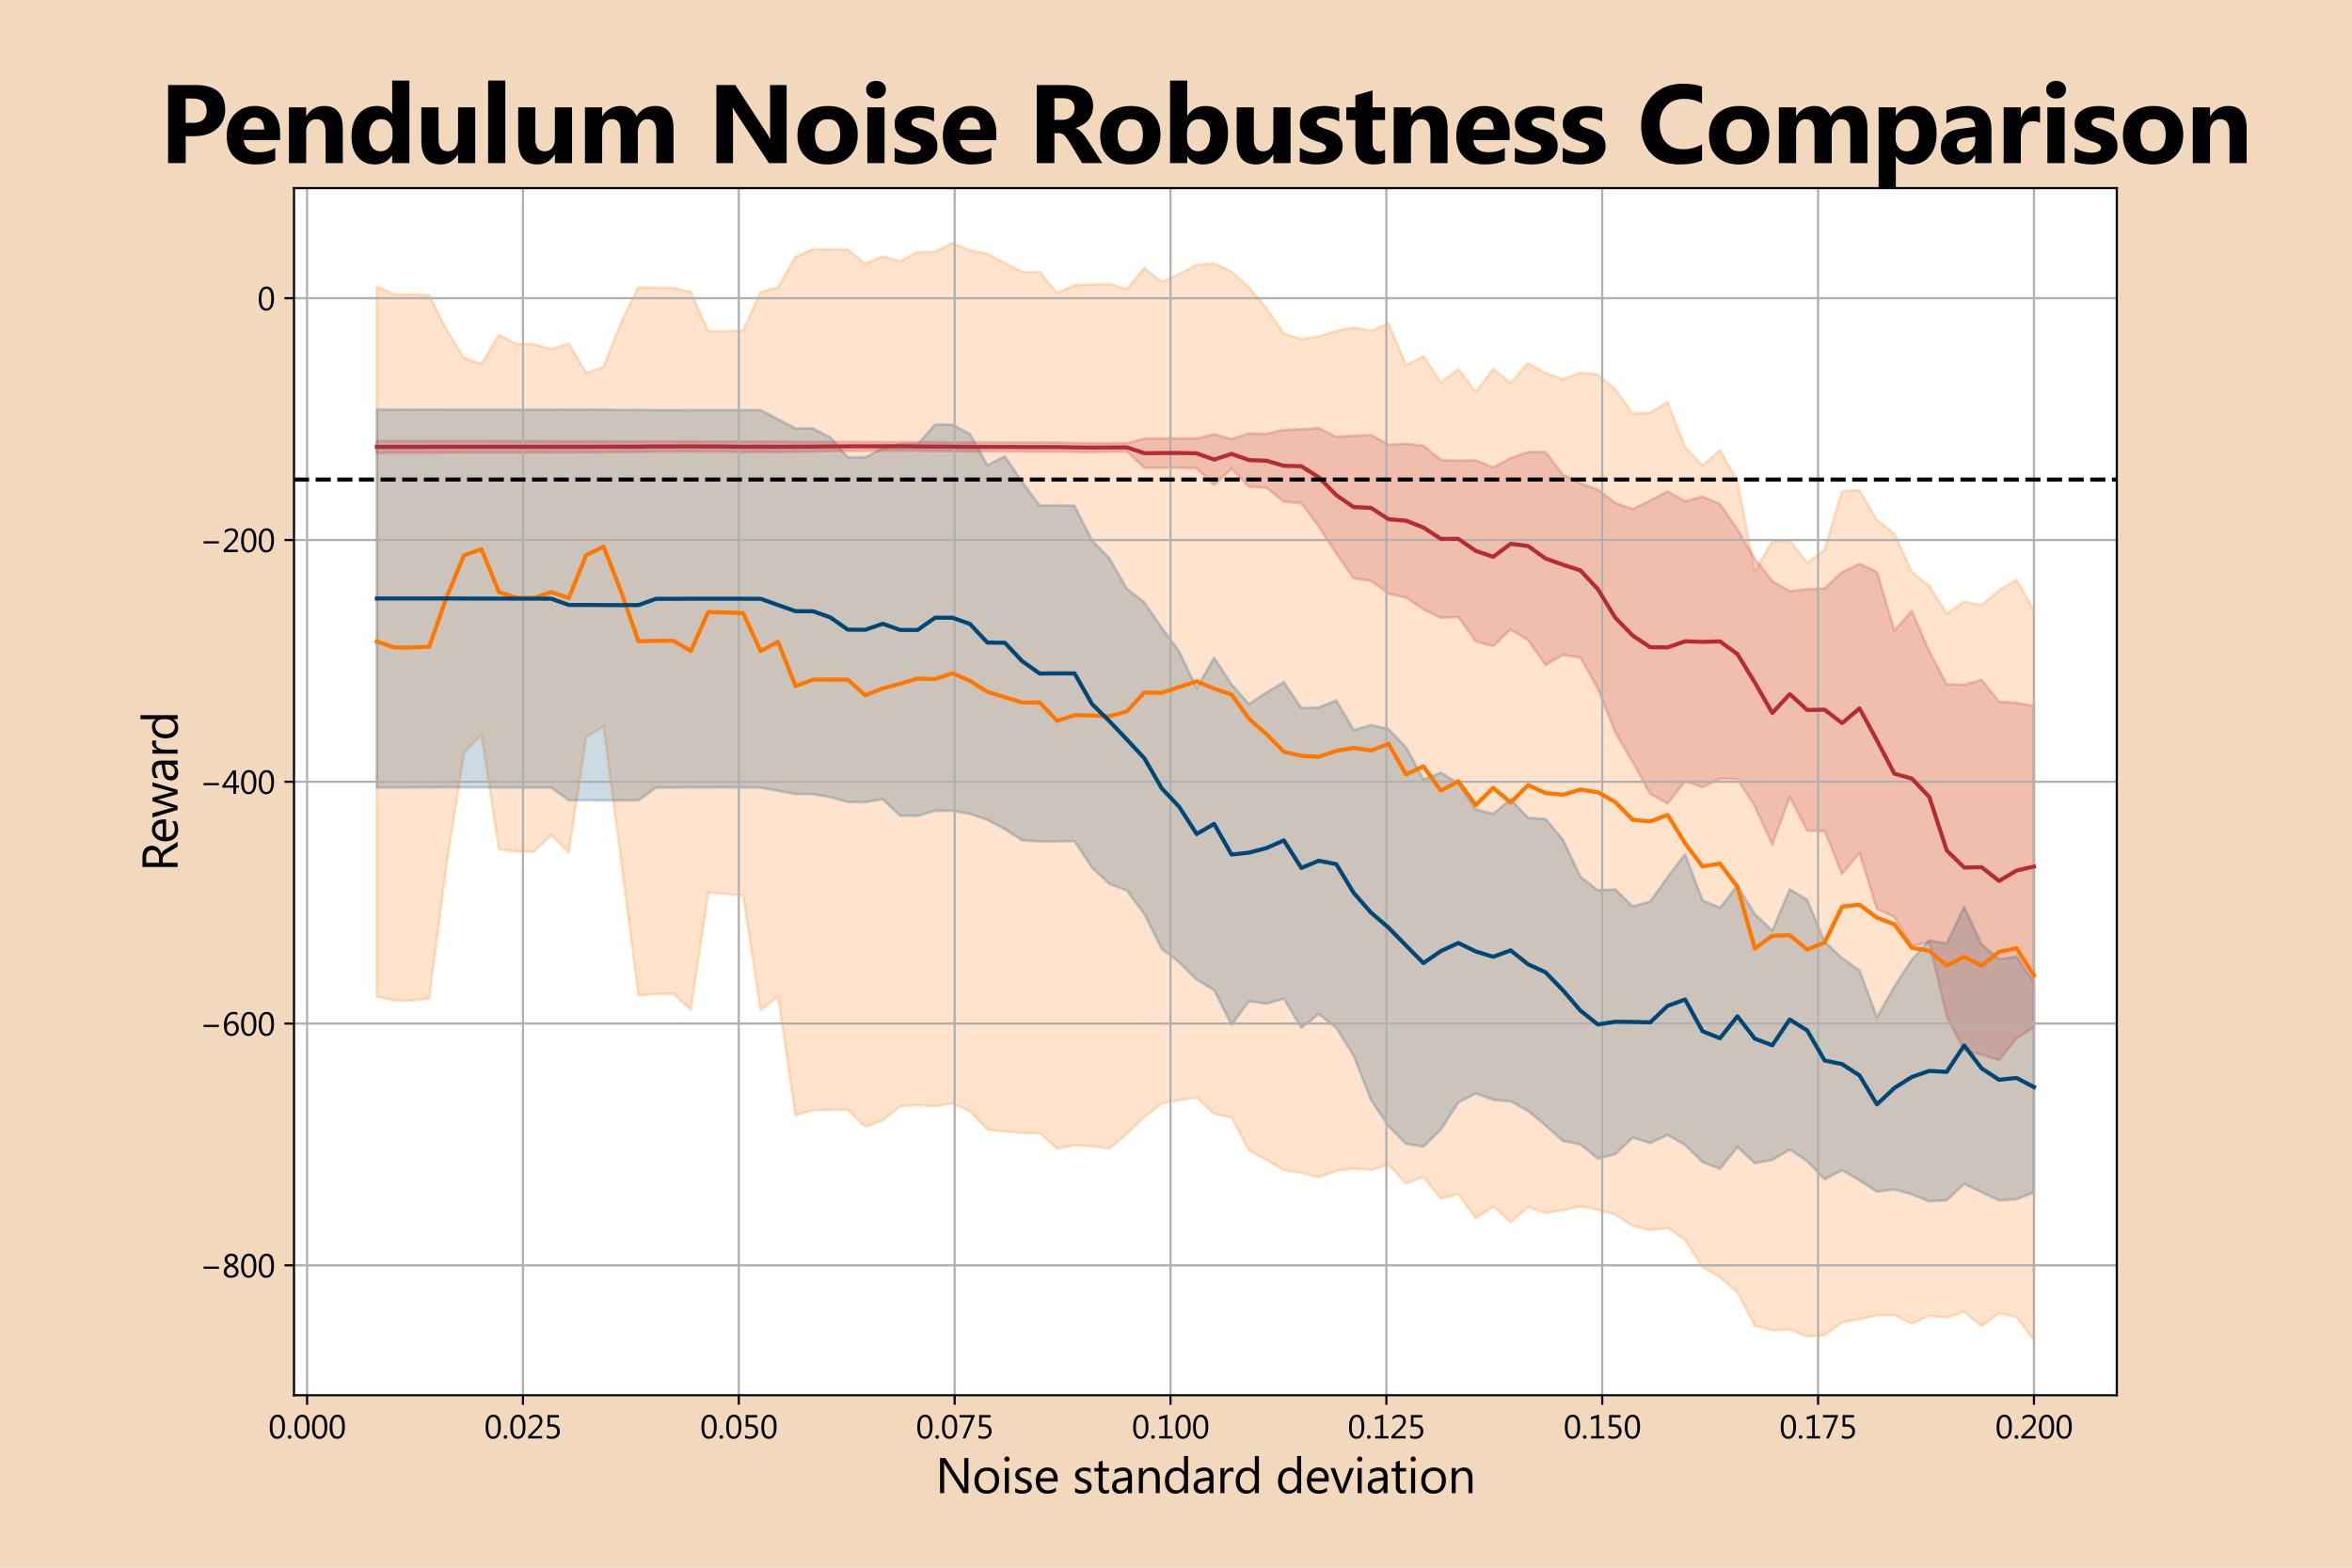 <?xml version="1.0" encoding="utf-8" standalone="no"?>
<!DOCTYPE svg PUBLIC "-//W3C//DTD SVG 1.1//EN"
  "http://www.w3.org/Graphics/SVG/1.1/DTD/svg11.dtd">
<svg xmlns:xlink="http://www.w3.org/1999/xlink" width="864pt" height="576pt" viewBox="0 0 864 576" xmlns="http://www.w3.org/2000/svg" version="1.1">
 <defs>
  <style type="text/css">*{stroke-linejoin: round; stroke-linecap: butt}</style>
 </defs>
 <g id="figure_1">
  <g id="patch_1">
   <path d="M 0 576 
L 864 576 
L 864 0 
L 0 0 
z
" style="fill: #f2d8bd"/>
  </g>
  <g id="axes_1">
   <g id="patch_2">
    <path d="M 108 512.64 
L 777.6 512.64 
L 777.6 69.12 
L 108 69.12 
z
" style="fill: #ffffff"/>
   </g>
   <g id="PolyCollection_1">
    <defs>
     <path id="m8d91d26a96" d="M 138.436 -470.837 
L 138.436 -209.801 
L 144.844 -208.463 
L 151.252 -208.306 
L 157.659 -209.176 
L 164.067 -258.293 
L 170.475 -299.496 
L 176.882 -306.131 
L 183.29 -263.927 
L 189.698 -263.143 
L 196.105 -263.029 
L 202.513 -269.239 
L 208.921 -262.723 
L 215.328 -305.06 
L 221.736 -309.119 
L 228.144 -259.796 
L 234.551 -210.238 
L 240.959 -210.809 
L 247.367 -210.877 
L 253.774 -204.945 
L 260.182 -248.024 
L 266.589 -247.566 
L 272.997 -246.933 
L 279.405 -204.862 
L 285.812 -209.919 
L 292.22 -166.274 
L 298.628 -168.068 
L 305.035 -168.178 
L 311.443 -168.245 
L 317.851 -161.993 
L 324.258 -164.296 
L 330.666 -169.501 
L 337.074 -170.012 
L 343.481 -169.479 
L 349.889 -170.6 
L 356.297 -167.705 
L 362.704 -160.911 
L 369.112 -160.299 
L 375.52 -159.671 
L 381.927 -159.665 
L 388.335 -153.935 
L 394.743 -155.227 
L 401.15 -154.839 
L 407.558 -153.956 
L 413.966 -159.448 
L 420.373 -165.675 
L 426.781 -170.509 
L 433.189 -171.822 
L 439.596 -172.636 
L 446.004 -166.778 
L 452.411 -165.457 
L 458.819 -153.255 
L 465.227 -149.805 
L 471.634 -146.092 
L 478.042 -145.126 
L 484.45 -143.468 
L 490.857 -145.804 
L 497.265 -146.682 
L 503.673 -146.086 
L 510.08 -148.147 
L 516.488 -141.07 
L 522.896 -143.631 
L 529.303 -135.519 
L 535.711 -137.29 
L 542.119 -128.385 
L 548.526 -132.62 
L 554.934 -126.996 
L 561.342 -132.462 
L 567.749 -130.296 
L 574.157 -131.391 
L 580.565 -132.66 
L 586.972 -131.491 
L 593.38 -129.731 
L 599.788 -125.505 
L 606.195 -123.983 
L 612.603 -124.822 
L 619.011 -120.468 
L 625.418 -110.366 
L 631.826 -106.784 
L 638.233 -101.084 
L 644.641 -89.016 
L 651.049 -87.147 
L 657.456 -87.534 
L 663.864 -84.933 
L 670.272 -85.381 
L 676.679 -90.129 
L 683.087 -91.282 
L 689.495 -92.726 
L 695.902 -92.813 
L 702.31 -89.619 
L 708.718 -92.581 
L 715.125 -91.875 
L 721.533 -94.053 
L 727.941 -88.688 
L 734.348 -93.466 
L 740.756 -92.138 
L 747.164 -83.52 
L 747.164 -351.647 
L 747.164 -351.647 
L 740.756 -363.036 
L 734.348 -359.124 
L 727.941 -353.615 
L 721.533 -354.937 
L 715.125 -350.586 
L 708.718 -360.742 
L 702.31 -365.854 
L 695.902 -379.976 
L 689.495 -384.915 
L 683.087 -395.88 
L 676.679 -395.616 
L 670.272 -374.054 
L 663.864 -369.251 
L 657.456 -377.254 
L 651.049 -377.216 
L 644.641 -365.983 
L 638.233 -399.206 
L 631.826 -410.586 
L 625.418 -404.949 
L 619.011 -411.792 
L 612.603 -428.293 
L 606.195 -424.379 
L 599.788 -424.035 
L 593.38 -432.878 
L 586.972 -438.332 
L 580.565 -439.141 
L 574.157 -436.597 
L 567.749 -438.904 
L 561.342 -442.58 
L 554.934 -435.266 
L 548.526 -440.468 
L 542.119 -431.983 
L 535.711 -440.447 
L 529.303 -435.45 
L 522.896 -445.165 
L 516.488 -441.832 
L 510.08 -457.279 
L 503.673 -454.444 
L 497.265 -455.695 
L 490.857 -454.424 
L 484.45 -452.398 
L 478.042 -451.446 
L 471.634 -453.436 
L 465.227 -462.728 
L 458.819 -470.455 
L 452.411 -476.178 
L 446.004 -479.227 
L 439.596 -478.656 
L 433.189 -475.343 
L 426.781 -472.416 
L 420.373 -477.446 
L 413.966 -469.875 
L 407.558 -471.6 
L 401.15 -471.427 
L 394.743 -471.254 
L 388.335 -468.334 
L 381.927 -476.128 
L 375.52 -476.052 
L 369.112 -479.406 
L 362.704 -482.736 
L 356.297 -484.012 
L 349.889 -486.72 
L 343.481 -483.504 
L 337.074 -483.326 
L 330.666 -480.084 
L 324.258 -481.824 
L 317.851 -479.089 
L 311.443 -484.322 
L 305.035 -484.412 
L 298.628 -484.474 
L 292.22 -481.569 
L 285.812 -470.494 
L 279.405 -468.673 
L 272.997 -454.576 
L 266.589 -454.341 
L 260.182 -454.226 
L 253.774 -468.736 
L 247.367 -470.256 
L 240.959 -470.28 
L 234.551 -470.49 
L 228.144 -457.545 
L 221.736 -441.184 
L 215.328 -439.036 
L 208.921 -449.76 
L 202.513 -447.674 
L 196.105 -449.595 
L 189.698 -449.625 
L 183.29 -452.949 
L 176.882 -442.31 
L 170.475 -444.454 
L 164.067 -454.834 
L 157.659 -467.566 
L 151.252 -467.856 
L 144.844 -467.739 
L 138.436 -470.837 
z
" style="stroke: #ff7700; stroke-opacity: 0.2"/>
    </defs>
    <g clip-path="url(#peb7a4d0696)">
     <use xlink:href="#m8d91d26a96" x="0" y="576" style="fill: #ff7700; fill-opacity: 0.2; stroke: #ff7700; stroke-opacity: 0.2"/>
    </g>
   </g>
   <g id="PolyCollection_2">
    <defs>
     <path id="m4a7d04354b" d="M 138.436 -425.55 
L 138.436 -286.646 
L 144.844 -286.655 
L 151.252 -286.695 
L 157.659 -286.686 
L 164.067 -286.713 
L 170.475 -286.671 
L 176.882 -286.675 
L 183.29 -286.645 
L 189.698 -286.635 
L 196.105 -286.594 
L 202.513 -286.593 
L 208.921 -281.923 
L 215.328 -281.922 
L 221.736 -281.875 
L 228.144 -281.873 
L 234.551 -281.929 
L 240.959 -286.623 
L 247.367 -286.598 
L 253.774 -286.694 
L 260.182 -286.691 
L 266.589 -286.703 
L 272.997 -286.652 
L 279.405 -286.608 
L 285.812 -285.416 
L 292.22 -284.248 
L 298.628 -284.215 
L 305.035 -283.087 
L 311.443 -281.292 
L 317.851 -281.251 
L 324.258 -282.331 
L 330.666 -276.29 
L 337.074 -276.241 
L 343.481 -278.079 
L 349.889 -278.095 
L 356.297 -276.949 
L 362.704 -274.778 
L 369.112 -271.306 
L 375.52 -267.238 
L 381.927 -266.795 
L 388.335 -266.854 
L 394.743 -266.914 
L 401.15 -257.183 
L 407.558 -251.214 
L 413.966 -248.798 
L 420.373 -240.118 
L 426.781 -227.35 
L 433.189 -222.421 
L 439.596 -216.015 
L 446.004 -212.225 
L 452.411 -199.45 
L 458.819 -208.14 
L 465.227 -207.205 
L 471.634 -209.07 
L 478.042 -198.331 
L 484.45 -203.426 
L 490.857 -198.319 
L 497.265 -188.089 
L 503.673 -171.693 
L 510.08 -162.199 
L 516.488 -155.74 
L 522.896 -154.68 
L 529.303 -160.952 
L 535.711 -170.885 
L 542.119 -174.192 
L 548.526 -171.893 
L 554.934 -171.334 
L 561.342 -167.803 
L 567.749 -162.416 
L 574.157 -156.766 
L 580.565 -155.525 
L 586.972 -150.278 
L 593.38 -151.952 
L 599.788 -158.002 
L 606.195 -155.988 
L 612.603 -159.043 
L 619.011 -155.312 
L 625.418 -149.021 
L 631.826 -146.527 
L 638.233 -154.546 
L 644.641 -148.585 
L 651.049 -149.816 
L 657.456 -153.589 
L 663.864 -149.36 
L 670.272 -142.666 
L 676.679 -146.037 
L 683.087 -142.272 
L 689.495 -138.144 
L 695.902 -138.942 
L 702.31 -137.136 
L 708.718 -134.586 
L 715.125 -134.971 
L 721.533 -140.968 
L 727.941 -137.958 
L 734.348 -134.905 
L 740.756 -135.337 
L 747.164 -137.897 
L 747.164 -215.261 
L 747.164 -215.261 
L 740.756 -224.563 
L 734.348 -223.627 
L 727.941 -228.952 
L 721.533 -242.817 
L 715.125 -229.383 
L 708.718 -230.467 
L 702.31 -223.434 
L 695.902 -213.577 
L 689.495 -202.293 
L 683.087 -219.45 
L 676.679 -224.008 
L 670.272 -230.037 
L 663.864 -245.433 
L 657.456 -249.253 
L 651.049 -234.064 
L 644.641 -240.143 
L 638.233 -250.632 
L 631.826 -242.524 
L 625.418 -245.198 
L 619.011 -262.201 
L 612.603 -253.807 
L 606.195 -244.75 
L 599.788 -243.031 
L 593.38 -249.223 
L 586.972 -248.897 
L 580.565 -253.85 
L 574.157 -267.506 
L 567.749 -275.079 
L 561.342 -275.569 
L 554.934 -282.294 
L 548.526 -277.017 
L 542.119 -278.641 
L 535.711 -288.169 
L 529.303 -292.14 
L 522.896 -289.636 
L 516.488 -301.469 
L 510.08 -308.132 
L 503.673 -309.605 
L 497.265 -307.8 
L 490.857 -318.691 
L 484.45 -316.076 
L 478.042 -315.844 
L 471.634 -325.389 
L 465.227 -321.589 
L 458.819 -317.325 
L 452.411 -324.583 
L 446.004 -334.346 
L 439.596 -323.129 
L 433.189 -336.617 
L 426.781 -345.33 
L 420.373 -354.688 
L 413.966 -359.718 
L 407.558 -370.805 
L 401.15 -377.469 
L 394.743 -390.198 
L 388.335 -390.33 
L 381.927 -390.263 
L 375.52 -398.889 
L 369.112 -408.372 
L 362.704 -405.044 
L 356.297 -416.561 
L 349.889 -419.97 
L 343.481 -420.001 
L 337.074 -412.818 
L 330.666 -412.805 
L 324.258 -411.293 
L 317.851 -407.963 
L 311.443 -408.002 
L 305.035 -415.235 
L 298.628 -418.616 
L 292.22 -418.618 
L 285.812 -421.994 
L 279.405 -425.362 
L 272.997 -425.379 
L 266.589 -425.364 
L 260.182 -425.371 
L 253.774 -425.351 
L 247.367 -425.337 
L 240.959 -425.342 
L 234.551 -425.436 
L 228.144 -425.448 
L 221.736 -425.486 
L 215.328 -425.519 
L 208.921 -425.542 
L 202.513 -425.473 
L 196.105 -425.494 
L 189.698 -425.482 
L 183.29 -425.493 
L 176.882 -425.483 
L 170.475 -425.492 
L 164.067 -425.505 
L 157.659 -425.523 
L 151.252 -425.501 
L 144.844 -425.528 
L 138.436 -425.55 
z
" style="stroke: #004777; stroke-opacity: 0.2"/>
    </defs>
    <g clip-path="url(#peb7a4d0696)">
     <use xlink:href="#m4a7d04354b" x="0" y="576" style="fill: #004777; fill-opacity: 0.2; stroke: #004777; stroke-opacity: 0.2"/>
    </g>
   </g>
   <g id="PolyCollection_3">
    <defs>
     <path id="m189335a90a" d="M 138.436 -414.02 
L 138.436 -409.603 
L 144.844 -409.625 
L 151.252 -409.608 
L 157.659 -409.639 
L 164.067 -409.68 
L 170.475 -409.714 
L 176.882 -409.71 
L 183.29 -409.711 
L 189.698 -409.72 
L 196.105 -409.703 
L 202.513 -409.699 
L 208.921 -409.715 
L 215.328 -409.732 
L 221.736 -409.847 
L 228.144 -409.904 
L 234.551 -409.915 
L 240.959 -410.068 
L 247.367 -410.096 
L 253.774 -410.129 
L 260.182 -410.077 
L 266.589 -410.077 
L 272.997 -409.903 
L 279.405 -409.982 
L 285.812 -409.913 
L 292.22 -410.024 
L 298.628 -410.069 
L 305.035 -410.276 
L 311.443 -410.331 
L 317.851 -410.386 
L 324.258 -410.443 
L 330.666 -410.47 
L 337.074 -410.365 
L 343.481 -410.301 
L 349.889 -410.268 
L 356.297 -410.131 
L 362.704 -410.124 
L 369.112 -410.159 
L 375.52 -410.077 
L 381.927 -410.008 
L 388.335 -410.057 
L 394.743 -409.969 
L 401.15 -409.916 
L 407.558 -410.006 
L 413.966 -410.097 
L 420.373 -404.127 
L 426.781 -404.143 
L 433.189 -404.18 
L 439.596 -403.929 
L 446.004 -397.805 
L 452.411 -403.763 
L 458.819 -397.151 
L 465.227 -396.788 
L 471.634 -391.652 
L 478.042 -391.111 
L 484.45 -382.49 
L 490.857 -372.681 
L 497.265 -363.479 
L 503.673 -362.589 
L 510.08 -357.797 
L 516.488 -356.393 
L 522.896 -352.129 
L 529.303 -348.973 
L 535.711 -349.291 
L 542.119 -340.328 
L 548.526 -338.565 
L 554.934 -344.694 
L 561.342 -340.79 
L 567.749 -331.669 
L 574.157 -335.396 
L 580.565 -334.402 
L 586.972 -322.91 
L 593.38 -306.858 
L 599.788 -295.966 
L 606.195 -284.283 
L 612.603 -280.744 
L 619.011 -288.91 
L 625.418 -286.743 
L 631.826 -289.901 
L 638.233 -289.748 
L 644.641 -279.702 
L 651.049 -265.562 
L 657.456 -283.158 
L 663.864 -270.771 
L 670.272 -270.65 
L 676.679 -254.879 
L 683.087 -262.624 
L 689.495 -242.003 
L 695.902 -239.093 
L 702.31 -228.376 
L 708.718 -229.78 
L 715.125 -202.46 
L 721.533 -190.058 
L 727.941 -188.502 
L 734.348 -186.485 
L 740.756 -194.502 
L 747.164 -198.596 
L 747.164 -316.618 
L 747.164 -316.618 
L 740.756 -317.765 
L 734.348 -318.202 
L 727.941 -326.244 
L 721.533 -324.446 
L 715.125 -324.64 
L 708.718 -336.611 
L 702.31 -351.507 
L 695.902 -344.351 
L 689.495 -365.881 
L 683.087 -368.808 
L 676.679 -365.771 
L 670.272 -359.816 
L 663.864 -359.524 
L 657.456 -358.798 
L 651.049 -362.507 
L 644.641 -370.779 
L 638.233 -381.592 
L 631.826 -390.796 
L 625.418 -393.55 
L 619.011 -391.844 
L 612.603 -395.501 
L 606.195 -392.136 
L 599.788 -388.951 
L 593.38 -391.184 
L 586.972 -396.125 
L 580.565 -398.445 
L 574.157 -401.596 
L 567.749 -409.903 
L 561.342 -409.972 
L 554.934 -407.681 
L 548.526 -404.264 
L 542.119 -406.861 
L 535.711 -406.74 
L 529.303 -407.015 
L 522.896 -412.246 
L 516.488 -412.985 
L 510.08 -412.643 
L 503.673 -416.187 
L 497.265 -415.896 
L 490.857 -415.494 
L 484.45 -418.742 
L 478.042 -418.264 
L 471.634 -418.052 
L 465.227 -416.633 
L 458.819 -416.765 
L 452.411 -414.689 
L 446.004 -416.479 
L 439.596 -414.93 
L 433.189 -414.957 
L 426.781 -414.928 
L 420.373 -414.847 
L 413.966 -413.166 
L 407.558 -413.177 
L 401.15 -413.186 
L 394.743 -413.26 
L 388.335 -413.427 
L 381.927 -413.445 
L 375.52 -413.413 
L 369.112 -413.461 
L 362.704 -413.474 
L 356.297 -413.486 
L 349.889 -413.482 
L 343.481 -413.532 
L 337.074 -413.555 
L 330.666 -413.593 
L 324.258 -413.601 
L 317.851 -413.632 
L 311.443 -413.668 
L 305.035 -413.677 
L 298.628 -413.705 
L 292.22 -413.709 
L 285.812 -413.735 
L 279.405 -413.756 
L 272.997 -413.765 
L 266.589 -413.793 
L 260.182 -413.839 
L 253.774 -413.842 
L 247.367 -413.851 
L 240.959 -413.876 
L 234.551 -413.856 
L 228.144 -413.87 
L 221.736 -413.882 
L 215.328 -413.9 
L 208.921 -413.917 
L 202.513 -413.938 
L 196.105 -413.955 
L 189.698 -413.968 
L 183.29 -413.982 
L 176.882 -413.989 
L 170.475 -413.99 
L 164.067 -414.001 
L 157.659 -414.007 
L 151.252 -413.999 
L 144.844 -414.006 
L 138.436 -414.02 
z
" style="stroke: #b72b34; stroke-opacity: 0.2"/>
    </defs>
    <g clip-path="url(#peb7a4d0696)">
     <use xlink:href="#m189335a90a" x="0" y="576" style="fill: #b72b34; fill-opacity: 0.2; stroke: #b72b34; stroke-opacity: 0.2"/>
    </g>
   </g>
   <g id="matplotlib.axis_1">
    <g id="xtick_1">
     <g id="line2d_1">
      <path d="M 112.806 512.64 
L 112.806 69.12 
" clip-path="url(#peb7a4d0696)" style="fill: none; stroke: #b0b0b0; stroke-width: 0.8; stroke-linecap: square"/>
     </g>
     <g id="line2d_2">
      <defs>
       <path id="m1feabbd26e" d="M 0 0 
L 0 3.5 
" style="stroke: #000000; stroke-width: 0.8"/>
      </defs>
      <g>
       <use xlink:href="#m1feabbd26e" x="112.806" y="512.64" style="stroke: #000000; stroke-width: 0.8"/>
      </g>
     </g>
     <g id="text_1">
      <!-- 0.000 -->
      <g transform="translate(98.567 528.524) scale(0.12 -0.12)">
       <defs>
        <path id="SegoeUIThis-30" d="M 1681 -75 
Q 1016 -75 642 497 
Q 269 1069 269 2150 
Q 269 3338 658 3947 
Q 1047 4556 1781 4556 
Q 3188 4556 3188 2259 
Q 3188 1122 2791 523 
Q 2394 -75 1681 -75 
z
M 1753 4122 
Q 794 4122 794 2175 
Q 794 356 1734 356 
Q 2663 356 2663 2206 
Q 2663 4122 1753 4122 
z
" transform="scale(0.016)"/>
        <path id="SegoeUIThis-2e" d="M 697 -69 
Q 553 -69 451 34 
Q 350 138 350 281 
Q 350 425 451 529 
Q 553 634 697 634 
Q 844 634 947 529 
Q 1050 425 1050 281 
Q 1050 138 947 34 
Q 844 -69 697 -69 
z
" transform="scale(0.016)"/>
       </defs>
       <use xlink:href="#SegoeUIThis-30"/>
       <use xlink:href="#SegoeUIThis-2e" x="53.906"/>
       <use xlink:href="#SegoeUIThis-30" x="75.586"/>
       <use xlink:href="#SegoeUIThis-30" x="129.492"/>
       <use xlink:href="#SegoeUIThis-30" x="183.398"/>
      </g>
     </g>
    </g>
    <g id="xtick_2">
     <g id="line2d_3">
      <path d="M 192.1 512.64 
L 192.1 69.12 
" clip-path="url(#peb7a4d0696)" style="fill: none; stroke: #b0b0b0; stroke-width: 0.8; stroke-linecap: square"/>
     </g>
     <g id="line2d_4">
      <g>
       <use xlink:href="#m1feabbd26e" x="192.1" y="512.64" style="stroke: #000000; stroke-width: 0.8"/>
      </g>
     </g>
     <g id="text_2">
      <!-- 0.025 -->
      <g transform="translate(177.862 528.524) scale(0.12 -0.12)">
       <defs>
        <path id="SegoeUIThis-32" d="M 3000 0 
L 300 0 
L 300 456 
L 1606 1766 
Q 2106 2266 2320 2598 
Q 2534 2931 2534 3309 
Q 2534 3697 2312 3909 
Q 2091 4122 1681 4122 
Q 1081 4122 531 3609 
L 531 4147 
Q 1056 4556 1753 4556 
Q 2353 4556 2697 4231 
Q 3041 3906 3041 3359 
Q 3041 2928 2803 2517 
Q 2566 2106 1950 1497 
L 916 475 
L 916 463 
L 3000 463 
L 3000 0 
z
" transform="scale(0.016)"/>
        <path id="SegoeUIThis-35" d="M 513 109 
L 513 653 
Q 972 356 1447 356 
Q 1922 356 2212 625 
Q 2503 894 2503 1338 
Q 2503 1778 2206 2025 
Q 1909 2272 1356 2272 
Q 1169 2272 653 2234 
L 653 4481 
L 2822 4481 
L 2822 4019 
L 1138 4019 
L 1138 2706 
Q 1344 2719 1519 2719 
Q 2238 2719 2631 2358 
Q 3025 1997 3025 1369 
Q 3025 719 2601 322 
Q 2178 -75 1441 -75 
Q 819 -75 513 109 
z
" transform="scale(0.016)"/>
       </defs>
       <use xlink:href="#SegoeUIThis-30"/>
       <use xlink:href="#SegoeUIThis-2e" x="53.906"/>
       <use xlink:href="#SegoeUIThis-30" x="75.586"/>
       <use xlink:href="#SegoeUIThis-32" x="129.492"/>
       <use xlink:href="#SegoeUIThis-35" x="183.398"/>
      </g>
     </g>
    </g>
    <g id="xtick_3">
     <g id="line2d_5">
      <path d="M 271.395 512.64 
L 271.395 69.12 
" clip-path="url(#peb7a4d0696)" style="fill: none; stroke: #b0b0b0; stroke-width: 0.8; stroke-linecap: square"/>
     </g>
     <g id="line2d_6">
      <g>
       <use xlink:href="#m1feabbd26e" x="271.395" y="512.64" style="stroke: #000000; stroke-width: 0.8"/>
      </g>
     </g>
     <g id="text_3">
      <!-- 0.050 -->
      <g transform="translate(257.156 528.524) scale(0.12 -0.12)">
       <use xlink:href="#SegoeUIThis-30"/>
       <use xlink:href="#SegoeUIThis-2e" x="53.906"/>
       <use xlink:href="#SegoeUIThis-30" x="75.586"/>
       <use xlink:href="#SegoeUIThis-35" x="129.492"/>
       <use xlink:href="#SegoeUIThis-30" x="183.398"/>
      </g>
     </g>
    </g>
    <g id="xtick_4">
     <g id="line2d_7">
      <path d="M 350.69 512.64 
L 350.69 69.12 
" clip-path="url(#peb7a4d0696)" style="fill: none; stroke: #b0b0b0; stroke-width: 0.8; stroke-linecap: square"/>
     </g>
     <g id="line2d_8">
      <g>
       <use xlink:href="#m1feabbd26e" x="350.69" y="512.64" style="stroke: #000000; stroke-width: 0.8"/>
      </g>
     </g>
     <g id="text_4">
      <!-- 0.075 -->
      <g transform="translate(336.451 528.524) scale(0.12 -0.12)">
       <defs>
        <path id="SegoeUIThis-37" d="M 3156 4319 
L 1381 0 
L 850 0 
L 2528 4019 
L 269 4019 
L 269 4481 
L 3156 4481 
L 3156 4319 
z
" transform="scale(0.016)"/>
       </defs>
       <use xlink:href="#SegoeUIThis-30"/>
       <use xlink:href="#SegoeUIThis-2e" x="53.906"/>
       <use xlink:href="#SegoeUIThis-30" x="75.586"/>
       <use xlink:href="#SegoeUIThis-37" x="129.492"/>
       <use xlink:href="#SegoeUIThis-35" x="183.398"/>
      </g>
     </g>
    </g>
    <g id="xtick_5">
     <g id="line2d_9">
      <path d="M 429.985 512.64 
L 429.985 69.12 
" clip-path="url(#peb7a4d0696)" style="fill: none; stroke: #b0b0b0; stroke-width: 0.8; stroke-linecap: square"/>
     </g>
     <g id="line2d_10">
      <g>
       <use xlink:href="#m1feabbd26e" x="429.985" y="512.64" style="stroke: #000000; stroke-width: 0.8"/>
      </g>
     </g>
     <g id="text_5">
      <!-- 0.100 -->
      <g transform="translate(415.746 528.524) scale(0.12 -0.12)">
       <defs>
        <path id="SegoeUIThis-31" d="M 3084 0 
L 550 0 
L 550 450 
L 1563 450 
L 1563 3931 
L 525 3622 
L 525 4109 
L 2075 4581 
L 2075 450 
L 3084 450 
L 3084 0 
z
" transform="scale(0.016)"/>
       </defs>
       <use xlink:href="#SegoeUIThis-30"/>
       <use xlink:href="#SegoeUIThis-2e" x="53.906"/>
       <use xlink:href="#SegoeUIThis-31" x="75.586"/>
       <use xlink:href="#SegoeUIThis-30" x="129.492"/>
       <use xlink:href="#SegoeUIThis-30" x="183.398"/>
      </g>
     </g>
    </g>
    <g id="xtick_6">
     <g id="line2d_11">
      <path d="M 509.279 512.64 
L 509.279 69.12 
" clip-path="url(#peb7a4d0696)" style="fill: none; stroke: #b0b0b0; stroke-width: 0.8; stroke-linecap: square"/>
     </g>
     <g id="line2d_12">
      <g>
       <use xlink:href="#m1feabbd26e" x="509.279" y="512.64" style="stroke: #000000; stroke-width: 0.8"/>
      </g>
     </g>
     <g id="text_6">
      <!-- 0.125 -->
      <g transform="translate(495.041 528.524) scale(0.12 -0.12)">
       <use xlink:href="#SegoeUIThis-30"/>
       <use xlink:href="#SegoeUIThis-2e" x="53.906"/>
       <use xlink:href="#SegoeUIThis-31" x="75.586"/>
       <use xlink:href="#SegoeUIThis-32" x="129.492"/>
       <use xlink:href="#SegoeUIThis-35" x="183.398"/>
      </g>
     </g>
    </g>
    <g id="xtick_7">
     <g id="line2d_13">
      <path d="M 588.574 512.64 
L 588.574 69.12 
" clip-path="url(#peb7a4d0696)" style="fill: none; stroke: #b0b0b0; stroke-width: 0.8; stroke-linecap: square"/>
     </g>
     <g id="line2d_14">
      <g>
       <use xlink:href="#m1feabbd26e" x="588.574" y="512.64" style="stroke: #000000; stroke-width: 0.8"/>
      </g>
     </g>
     <g id="text_7">
      <!-- 0.150 -->
      <g transform="translate(574.335 528.524) scale(0.12 -0.12)">
       <use xlink:href="#SegoeUIThis-30"/>
       <use xlink:href="#SegoeUIThis-2e" x="53.906"/>
       <use xlink:href="#SegoeUIThis-31" x="75.586"/>
       <use xlink:href="#SegoeUIThis-35" x="129.492"/>
       <use xlink:href="#SegoeUIThis-30" x="183.398"/>
      </g>
     </g>
    </g>
    <g id="xtick_8">
     <g id="line2d_15">
      <path d="M 667.869 512.64 
L 667.869 69.12 
" clip-path="url(#peb7a4d0696)" style="fill: none; stroke: #b0b0b0; stroke-width: 0.8; stroke-linecap: square"/>
     </g>
     <g id="line2d_16">
      <g>
       <use xlink:href="#m1feabbd26e" x="667.869" y="512.64" style="stroke: #000000; stroke-width: 0.8"/>
      </g>
     </g>
     <g id="text_8">
      <!-- 0.175 -->
      <g transform="translate(653.63 528.524) scale(0.12 -0.12)">
       <use xlink:href="#SegoeUIThis-30"/>
       <use xlink:href="#SegoeUIThis-2e" x="53.906"/>
       <use xlink:href="#SegoeUIThis-31" x="75.586"/>
       <use xlink:href="#SegoeUIThis-37" x="129.492"/>
       <use xlink:href="#SegoeUIThis-35" x="183.398"/>
      </g>
     </g>
    </g>
    <g id="xtick_9">
     <g id="line2d_17">
      <path d="M 747.164 512.64 
L 747.164 69.12 
" clip-path="url(#peb7a4d0696)" style="fill: none; stroke: #b0b0b0; stroke-width: 0.8; stroke-linecap: square"/>
     </g>
     <g id="line2d_18">
      <g>
       <use xlink:href="#m1feabbd26e" x="747.164" y="512.64" style="stroke: #000000; stroke-width: 0.8"/>
      </g>
     </g>
     <g id="text_9">
      <!-- 0.200 -->
      <g transform="translate(732.925 528.524) scale(0.12 -0.12)">
       <use xlink:href="#SegoeUIThis-30"/>
       <use xlink:href="#SegoeUIThis-2e" x="53.906"/>
       <use xlink:href="#SegoeUIThis-32" x="75.586"/>
       <use xlink:href="#SegoeUIThis-30" x="129.492"/>
       <use xlink:href="#SegoeUIThis-30" x="183.398"/>
      </g>
     </g>
    </g>
    <g id="text_10">
     <!-- Noise standard deviation -->
     <g transform="translate(343.634 548.609) scale(0.18 -0.18)">
      <defs>
       <path id="SegoeUIThis-4e" d="M 4200 0 
L 3556 0 
L 1250 3572 
Q 1163 3706 1106 3853 
L 1088 3853 
Q 1113 3709 1113 3238 
L 1113 0 
L 588 0 
L 588 4481 
L 1269 4481 
L 3513 966 
Q 3653 747 3694 666 
L 3706 666 
Q 3675 859 3675 1325 
L 3675 4481 
L 4200 4481 
L 4200 0 
z
" transform="scale(0.016)"/>
       <path id="SegoeUIThis-6f" d="M 1856 -75 
Q 1147 -75 723 373 
Q 300 822 300 1563 
Q 300 2369 740 2822 
Q 1181 3275 1931 3275 
Q 2647 3275 3048 2834 
Q 3450 2394 3450 1613 
Q 3450 847 3017 386 
Q 2584 -75 1856 -75 
z
M 1894 2844 
Q 1400 2844 1112 2508 
Q 825 2172 825 1581 
Q 825 1013 1115 684 
Q 1406 356 1894 356 
Q 2391 356 2658 678 
Q 2925 1000 2925 1594 
Q 2925 2194 2658 2519 
Q 2391 2844 1894 2844 
z
" transform="scale(0.016)"/>
       <path id="SegoeUIThis-69" d="M 781 4013 
Q 644 4013 547 4106 
Q 450 4200 450 4344 
Q 450 4488 547 4583 
Q 644 4678 781 4678 
Q 922 4678 1020 4583 
Q 1119 4488 1119 4344 
Q 1119 4206 1020 4109 
Q 922 4013 781 4013 
z
M 1031 0 
L 519 0 
L 519 3200 
L 1031 3200 
L 1031 0 
z
" transform="scale(0.016)"/>
       <path id="SegoeUIThis-73" d="M 325 116 
L 325 666 
Q 744 356 1247 356 
Q 1922 356 1922 806 
Q 1922 934 1864 1023 
Q 1806 1113 1707 1181 
Q 1609 1250 1476 1304 
Q 1344 1359 1191 1419 
Q 978 1503 817 1589 
Q 656 1675 548 1783 
Q 441 1891 386 2028 
Q 331 2166 331 2350 
Q 331 2575 434 2748 
Q 538 2922 709 3039 
Q 881 3156 1101 3215 
Q 1322 3275 1556 3275 
Q 1972 3275 2300 3131 
L 2300 2613 
Q 1947 2844 1488 2844 
Q 1344 2844 1228 2811 
Q 1113 2778 1030 2718 
Q 947 2659 901 2576 
Q 856 2494 856 2394 
Q 856 2269 901 2184 
Q 947 2100 1034 2034 
Q 1122 1969 1247 1916 
Q 1372 1863 1531 1800 
Q 1744 1719 1912 1633 
Q 2081 1547 2200 1439 
Q 2319 1331 2383 1190 
Q 2447 1050 2447 856 
Q 2447 619 2342 444 
Q 2238 269 2063 153 
Q 1888 38 1659 -18 
Q 1431 -75 1181 -75 
Q 688 -75 325 116 
z
" transform="scale(0.016)"/>
       <path id="SegoeUIThis-65" d="M 3091 1472 
L 831 1472 
Q 844 938 1119 647 
Q 1394 356 1875 356 
Q 2416 356 2869 713 
L 2869 231 
Q 2447 -75 1753 -75 
Q 1075 -75 687 361 
Q 300 797 300 1588 
Q 300 2334 723 2804 
Q 1147 3275 1775 3275 
Q 2403 3275 2747 2869 
Q 3091 2463 3091 1741 
L 3091 1472 
z
M 2566 1906 
Q 2563 2350 2352 2597 
Q 2141 2844 1766 2844 
Q 1403 2844 1150 2584 
Q 897 2325 838 1906 
L 2566 1906 
z
" transform="scale(0.016)"/>
       <path id="SegoeUIThis-20" transform="scale(0.016)"/>
       <path id="SegoeUIThis-74" d="M 2003 31 
Q 1822 -69 1525 -69 
Q 684 -69 684 869 
L 684 2763 
L 134 2763 
L 134 3200 
L 684 3200 
L 684 3981 
L 1197 4147 
L 1197 3200 
L 2003 3200 
L 2003 2763 
L 1197 2763 
L 1197 959 
Q 1197 638 1306 500 
Q 1416 363 1669 363 
Q 1863 363 2003 469 
L 2003 31 
z
" transform="scale(0.016)"/>
       <path id="SegoeUIThis-61" d="M 2809 0 
L 2297 0 
L 2297 500 
L 2284 500 
Q 1950 -75 1300 -75 
Q 822 -75 551 178 
Q 281 431 281 850 
Q 281 1747 1338 1894 
L 2297 2028 
Q 2297 2844 1638 2844 
Q 1059 2844 594 2450 
L 594 2975 
Q 1066 3275 1681 3275 
Q 2809 3275 2809 2081 
L 2809 0 
z
M 2297 1619 
L 1525 1513 
Q 1169 1463 987 1336 
Q 806 1209 806 888 
Q 806 653 973 504 
Q 1141 356 1419 356 
Q 1800 356 2048 623 
Q 2297 891 2297 1300 
L 2297 1619 
z
" transform="scale(0.016)"/>
       <path id="SegoeUIThis-6e" d="M 3175 0 
L 2663 0 
L 2663 1825 
Q 2663 2844 1919 2844 
Q 1534 2844 1282 2555 
Q 1031 2266 1031 1825 
L 1031 0 
L 519 0 
L 519 3200 
L 1031 3200 
L 1031 2669 
L 1044 2669 
Q 1406 3275 2094 3275 
Q 2619 3275 2897 2936 
Q 3175 2597 3175 1956 
L 3175 0 
z
" transform="scale(0.016)"/>
       <path id="SegoeUIThis-64" d="M 3250 0 
L 2738 0 
L 2738 544 
L 2725 544 
Q 2369 -75 1625 -75 
Q 1022 -75 661 354 
Q 300 784 300 1525 
Q 300 2319 700 2797 
Q 1100 3275 1766 3275 
Q 2425 3275 2725 2756 
L 2738 2756 
L 2738 4738 
L 3250 4738 
L 3250 0 
z
M 2738 1447 
L 2738 1919 
Q 2738 2306 2481 2575 
Q 2225 2844 1831 2844 
Q 1363 2844 1094 2500 
Q 825 2156 825 1550 
Q 825 997 1083 676 
Q 1341 356 1775 356 
Q 2203 356 2470 665 
Q 2738 975 2738 1447 
z
" transform="scale(0.016)"/>
       <path id="SegoeUIThis-72" d="M 2188 2681 
Q 2053 2784 1800 2784 
Q 1472 2784 1251 2475 
Q 1031 2166 1031 1631 
L 1031 0 
L 519 0 
L 519 3200 
L 1031 3200 
L 1031 2541 
L 1044 2541 
Q 1153 2878 1378 3067 
Q 1603 3256 1881 3256 
Q 2081 3256 2188 3213 
L 2188 2681 
z
" transform="scale(0.016)"/>
       <path id="SegoeUIThis-76" d="M 3034 3200 
L 1759 0 
L 1256 0 
L 44 3200 
L 606 3200 
L 1419 875 
Q 1509 619 1531 428 
L 1544 428 
Q 1575 669 1644 863 
L 2494 3200 
L 3034 3200 
z
" transform="scale(0.016)"/>
      </defs>
      <use xlink:href="#SegoeUIThis-4e"/>
      <use xlink:href="#SegoeUIThis-6f" x="74.805"/>
      <use xlink:href="#SegoeUIThis-69" x="133.398"/>
      <use xlink:href="#SegoeUIThis-73" x="157.617"/>
      <use xlink:href="#SegoeUIThis-65" x="200.049"/>
      <use xlink:href="#SegoeUIThis-20" x="252.344"/>
      <use xlink:href="#SegoeUIThis-73" x="279.736"/>
      <use xlink:href="#SegoeUIThis-74" x="322.168"/>
      <use xlink:href="#SegoeUIThis-61" x="356.055"/>
      <use xlink:href="#SegoeUIThis-6e" x="406.934"/>
      <use xlink:href="#SegoeUIThis-64" x="463.525"/>
      <use xlink:href="#SegoeUIThis-61" x="522.412"/>
      <use xlink:href="#SegoeUIThis-72" x="573.291"/>
      <use xlink:href="#SegoeUIThis-64" x="608.057"/>
      <use xlink:href="#SegoeUIThis-20" x="666.943"/>
      <use xlink:href="#SegoeUIThis-64" x="694.336"/>
      <use xlink:href="#SegoeUIThis-65" x="753.223"/>
      <use xlink:href="#SegoeUIThis-76" x="805.518"/>
      <use xlink:href="#SegoeUIThis-69" x="853.418"/>
      <use xlink:href="#SegoeUIThis-61" x="877.637"/>
      <use xlink:href="#SegoeUIThis-74" x="928.516"/>
      <use xlink:href="#SegoeUIThis-69" x="962.402"/>
      <use xlink:href="#SegoeUIThis-6f" x="986.621"/>
      <use xlink:href="#SegoeUIThis-6e" x="1045.215"/>
     </g>
    </g>
   </g>
   <g id="matplotlib.axis_2">
    <g id="ytick_1">
     <g id="line2d_19">
      <path d="M 108 464.911 
L 777.6 464.911 
" clip-path="url(#peb7a4d0696)" style="fill: none; stroke: #b0b0b0; stroke-width: 0.8; stroke-linecap: square"/>
     </g>
     <g id="line2d_20">
      <defs>
       <path id="mecc251651d" d="M 0 0 
L -3.5 0 
" style="stroke: #000000; stroke-width: 0.8"/>
      </defs>
      <g>
       <use xlink:href="#mecc251651d" x="108" y="464.911" style="stroke: #000000; stroke-width: 0.8"/>
      </g>
     </g>
     <g id="text_11">
      <!-- −800 -->
      <g transform="translate(73.385 469.353) scale(0.12 -0.12)">
       <defs>
        <path id="SegoeUIThis-2212" d="M 3663 1656 
L 725 1656 
L 725 2075 
L 3663 2075 
L 3663 1656 
z
" transform="scale(0.016)"/>
        <path id="SegoeUIThis-38" d="M 1281 2350 
L 1281 2363 
Q 475 2738 475 3450 
Q 475 3934 844 4245 
Q 1213 4556 1794 4556 
Q 2319 4556 2656 4265 
Q 2994 3975 2994 3519 
Q 2994 2775 2163 2363 
L 2163 2350 
Q 3144 2000 3144 1138 
Q 3144 581 2744 253 
Q 2344 -75 1631 -75 
Q 1056 -75 684 250 
Q 313 575 313 1094 
Q 313 1956 1281 2350 
z
M 2469 3456 
Q 2469 3766 2275 3944 
Q 2081 4122 1747 4122 
Q 1434 4122 1217 3936 
Q 1000 3750 1000 3463 
Q 1000 2878 1728 2581 
Q 2469 2888 2469 3456 
z
M 1694 2106 
Q 838 1766 838 1119 
Q 838 784 1086 570 
Q 1334 356 1741 356 
Q 2128 356 2373 567 
Q 2619 778 2619 1100 
Q 2619 1775 1694 2106 
z
" transform="scale(0.016)"/>
       </defs>
       <use xlink:href="#SegoeUIThis-2212"/>
       <use xlink:href="#SegoeUIThis-38" x="68.408"/>
       <use xlink:href="#SegoeUIThis-30" x="122.314"/>
       <use xlink:href="#SegoeUIThis-30" x="176.221"/>
      </g>
     </g>
    </g>
    <g id="ytick_2">
     <g id="line2d_21">
      <path d="M 108 376.076 
L 777.6 376.076 
" clip-path="url(#peb7a4d0696)" style="fill: none; stroke: #b0b0b0; stroke-width: 0.8; stroke-linecap: square"/>
     </g>
     <g id="line2d_22">
      <g>
       <use xlink:href="#mecc251651d" x="108" y="376.076" style="stroke: #000000; stroke-width: 0.8"/>
      </g>
     </g>
     <g id="text_12">
      <!-- −600 -->
      <g transform="translate(73.385 380.518) scale(0.12 -0.12)">
       <defs>
        <path id="SegoeUIThis-36" d="M 2919 4428 
L 2919 3944 
Q 2572 4122 2188 4122 
Q 1591 4122 1233 3590 
Q 875 3059 875 2169 
L 888 2169 
Q 1200 2803 1913 2803 
Q 2500 2803 2847 2426 
Q 3194 2050 3194 1419 
Q 3194 759 2797 342 
Q 2400 -75 1788 -75 
Q 1113 -75 728 462 
Q 344 1000 344 1972 
Q 344 3150 847 3853 
Q 1350 4556 2175 4556 
Q 2644 4556 2919 4428 
z
M 1800 2369 
Q 1403 2369 1156 2100 
Q 909 1831 909 1466 
Q 909 1006 1154 681 
Q 1400 356 1806 356 
Q 2194 356 2431 639 
Q 2669 922 2669 1356 
Q 2669 1831 2441 2100 
Q 2213 2369 1800 2369 
z
" transform="scale(0.016)"/>
       </defs>
       <use xlink:href="#SegoeUIThis-2212"/>
       <use xlink:href="#SegoeUIThis-36" x="68.408"/>
       <use xlink:href="#SegoeUIThis-30" x="122.314"/>
       <use xlink:href="#SegoeUIThis-30" x="176.221"/>
      </g>
     </g>
    </g>
    <g id="ytick_3">
     <g id="line2d_23">
      <path d="M 108 287.241 
L 777.6 287.241 
" clip-path="url(#peb7a4d0696)" style="fill: none; stroke: #b0b0b0; stroke-width: 0.8; stroke-linecap: square"/>
     </g>
     <g id="line2d_24">
      <g>
       <use xlink:href="#mecc251651d" x="108" y="287.241" style="stroke: #000000; stroke-width: 0.8"/>
      </g>
     </g>
     <g id="text_13">
      <!-- −400 -->
      <g transform="translate(73.385 291.683) scale(0.12 -0.12)">
       <defs>
        <path id="SegoeUIThis-34" d="M 3231 1191 
L 2656 1191 
L 2656 0 
L 2150 0 
L 2150 1191 
L 44 1191 
L 44 1525 
L 2038 4481 
L 2656 4481 
L 2656 1606 
L 3231 1606 
L 3231 1191 
z
M 2150 1606 
L 2150 3544 
Q 2150 3750 2163 4006 
L 2150 4006 
Q 2106 3894 1978 3663 
L 600 1606 
L 2150 1606 
z
" transform="scale(0.016)"/>
       </defs>
       <use xlink:href="#SegoeUIThis-2212"/>
       <use xlink:href="#SegoeUIThis-34" x="68.408"/>
       <use xlink:href="#SegoeUIThis-30" x="122.314"/>
       <use xlink:href="#SegoeUIThis-30" x="176.221"/>
      </g>
     </g>
    </g>
    <g id="ytick_4">
     <g id="line2d_25">
      <path d="M 108 198.406 
L 777.6 198.406 
" clip-path="url(#peb7a4d0696)" style="fill: none; stroke: #b0b0b0; stroke-width: 0.8; stroke-linecap: square"/>
     </g>
     <g id="line2d_26">
      <g>
       <use xlink:href="#mecc251651d" x="108" y="198.406" style="stroke: #000000; stroke-width: 0.8"/>
      </g>
     </g>
     <g id="text_14">
      <!-- −200 -->
      <g transform="translate(73.385 202.848) scale(0.12 -0.12)">
       <use xlink:href="#SegoeUIThis-2212"/>
       <use xlink:href="#SegoeUIThis-32" x="68.408"/>
       <use xlink:href="#SegoeUIThis-30" x="122.314"/>
       <use xlink:href="#SegoeUIThis-30" x="176.221"/>
      </g>
     </g>
    </g>
    <g id="ytick_5">
     <g id="line2d_27">
      <path d="M 108 109.571 
L 777.6 109.571 
" clip-path="url(#peb7a4d0696)" style="fill: none; stroke: #b0b0b0; stroke-width: 0.8; stroke-linecap: square"/>
     </g>
     <g id="line2d_28">
      <g>
       <use xlink:href="#mecc251651d" x="108" y="109.571" style="stroke: #000000; stroke-width: 0.8"/>
      </g>
     </g>
     <g id="text_15">
      <!-- 0 -->
      <g transform="translate(94.531 114.013) scale(0.12 -0.12)">
       <use xlink:href="#SegoeUIThis-30"/>
      </g>
     </g>
    </g>
    <g id="text_16">
     <!-- Reward -->
     <g transform="translate(65.245 320.223) rotate(-90) scale(0.18 -0.18)">
      <defs>
       <path id="SegoeUIThis-52" d="M 3800 0 
L 3175 0 
L 2425 1256 
Q 2322 1431 2225 1554 
Q 2128 1678 2026 1756 
Q 1925 1834 1808 1870 
Q 1691 1906 1544 1906 
L 1113 1906 
L 1113 0 
L 588 0 
L 588 4481 
L 1925 4481 
Q 2219 4481 2467 4407 
Q 2716 4334 2898 4184 
Q 3081 4034 3184 3811 
Q 3288 3588 3288 3288 
Q 3288 3053 3217 2858 
Q 3147 2663 3017 2509 
Q 2888 2356 2705 2248 
Q 2522 2141 2294 2081 
L 2294 2069 
Q 2406 2019 2489 1955 
Q 2572 1891 2647 1803 
Q 2722 1716 2795 1605 
Q 2869 1494 2959 1347 
L 3800 0 
z
M 1113 4006 
L 1113 2381 
L 1825 2381 
Q 2022 2381 2189 2440 
Q 2356 2500 2478 2611 
Q 2600 2722 2669 2883 
Q 2738 3044 2738 3244 
Q 2738 3603 2505 3804 
Q 2272 4006 1831 4006 
L 1113 4006 
z
" transform="scale(0.016)"/>
       <path id="SegoeUIThis-77" d="M 4550 3200 
L 3591 0 
L 3059 0 
L 2400 2291 
Q 2363 2422 2350 2588 
L 2338 2588 
Q 2328 2475 2272 2297 
L 1556 0 
L 1044 0 
L 75 3200 
L 613 3200 
L 1275 794 
Q 1306 684 1319 506 
L 1344 506 
Q 1353 644 1400 800 
L 2138 3200 
L 2606 3200 
L 3269 788 
Q 3300 672 3316 500 
L 3341 500 
Q 3347 622 3394 788 
L 4044 3200 
L 4550 3200 
z
" transform="scale(0.016)"/>
      </defs>
      <use xlink:href="#SegoeUIThis-52"/>
      <use xlink:href="#SegoeUIThis-65" x="56.939"/>
      <use xlink:href="#SegoeUIThis-77" x="109.234"/>
      <use xlink:href="#SegoeUIThis-61" x="181.5"/>
      <use xlink:href="#SegoeUIThis-72" x="232.379"/>
      <use xlink:href="#SegoeUIThis-64" x="267.145"/>
     </g>
    </g>
   </g>
   <g id="line2d_29">
    <path d="M 138.436 235.681 
L 144.844 237.899 
L 151.252 237.919 
L 157.659 237.629 
L 164.067 219.436 
L 170.475 204.025 
L 176.882 201.779 
L 183.29 217.562 
L 189.698 219.616 
L 196.105 219.688 
L 202.513 217.544 
L 208.921 219.759 
L 215.328 203.952 
L 221.736 200.849 
L 228.144 217.33 
L 234.551 235.636 
L 240.959 235.456 
L 247.367 235.434 
L 253.774 239.159 
L 260.182 224.875 
L 266.589 225.046 
L 272.997 225.246 
L 279.405 239.233 
L 285.812 235.793 
L 292.22 252.078 
L 298.628 249.729 
L 305.035 249.705 
L 311.443 249.716 
L 317.851 255.459 
L 324.258 252.94 
L 330.666 251.207 
L 337.074 249.331 
L 343.481 249.508 
L 349.889 247.34 
L 356.297 250.141 
L 362.704 254.176 
L 369.112 256.148 
L 375.52 258.139 
L 381.927 258.103 
L 388.335 264.865 
L 394.743 262.759 
L 401.15 262.867 
L 407.558 263.222 
L 413.966 261.339 
L 420.373 254.439 
L 426.781 254.537 
L 433.189 252.417 
L 439.596 250.354 
L 446.004 252.998 
L 452.411 255.183 
L 458.819 264.145 
L 465.227 269.734 
L 471.634 276.236 
L 478.042 277.714 
L 484.45 278.067 
L 490.857 275.886 
L 497.265 274.812 
L 503.673 275.735 
L 510.08 273.287 
L 516.488 284.549 
L 522.896 281.602 
L 529.303 290.516 
L 535.711 287.132 
L 542.119 295.816 
L 548.526 289.456 
L 554.934 294.869 
L 561.342 288.479 
L 567.749 291.4 
L 574.157 292.006 
L 580.565 290.1 
L 586.972 291.089 
L 593.38 294.695 
L 599.788 301.23 
L 606.195 301.819 
L 612.603 299.442 
L 619.011 309.87 
L 625.418 318.342 
L 631.826 317.315 
L 638.233 325.855 
L 644.641 348.501 
L 651.049 343.819 
L 657.456 343.606 
L 663.864 348.908 
L 670.272 346.282 
L 676.679 333.128 
L 683.087 332.419 
L 689.495 337.179 
L 695.902 339.605 
L 702.31 348.263 
L 708.718 349.338 
L 715.125 354.77 
L 721.533 351.505 
L 727.941 354.849 
L 734.348 349.705 
L 740.756 348.413 
L 747.164 358.416 
" clip-path="url(#peb7a4d0696)" style="fill: none; stroke: #ff7700; stroke-width: 1.5; stroke-linecap: square"/>
   </g>
   <g id="line2d_30">
    <path d="M 138.436 219.902 
L 144.844 219.908 
L 151.252 219.902 
L 157.659 219.896 
L 164.067 219.891 
L 170.475 219.918 
L 176.882 219.921 
L 183.29 219.931 
L 189.698 219.942 
L 196.105 219.956 
L 202.513 219.967 
L 208.921 222.268 
L 215.328 222.279 
L 221.736 222.319 
L 228.144 222.339 
L 234.551 222.318 
L 240.959 220.018 
L 247.367 220.033 
L 253.774 219.978 
L 260.182 219.969 
L 266.589 219.967 
L 272.997 219.985 
L 279.405 220.015 
L 285.812 222.295 
L 292.22 224.567 
L 298.628 224.584 
L 305.035 226.839 
L 311.443 231.353 
L 317.851 231.393 
L 324.258 229.188 
L 330.666 231.453 
L 337.074 231.47 
L 343.481 226.96 
L 349.889 226.967 
L 356.297 229.245 
L 362.704 236.089 
L 369.112 236.161 
L 375.52 242.937 
L 381.927 247.471 
L 388.335 247.408 
L 394.743 247.444 
L 401.15 258.674 
L 407.558 264.991 
L 413.966 271.742 
L 420.373 278.597 
L 426.781 289.66 
L 433.189 296.481 
L 439.596 306.428 
L 446.004 302.715 
L 452.411 313.984 
L 458.819 313.268 
L 465.227 311.603 
L 471.634 308.77 
L 478.042 318.913 
L 484.45 316.249 
L 490.857 317.495 
L 497.265 328.056 
L 503.673 335.351 
L 510.08 340.834 
L 516.488 347.396 
L 522.896 353.842 
L 529.303 349.454 
L 535.711 346.473 
L 542.119 349.583 
L 548.526 351.545 
L 554.934 349.186 
L 561.342 354.314 
L 567.749 357.253 
L 574.157 363.864 
L 580.565 371.312 
L 586.972 376.412 
L 593.38 375.412 
L 599.788 375.483 
L 606.195 375.631 
L 612.603 369.575 
L 619.011 367.243 
L 625.418 378.891 
L 631.826 381.474 
L 638.233 373.411 
L 644.641 381.636 
L 651.049 384.06 
L 657.456 374.579 
L 663.864 378.603 
L 670.272 389.648 
L 676.679 390.977 
L 683.087 395.139 
L 689.495 405.781 
L 695.902 399.741 
L 702.31 395.715 
L 708.718 393.473 
L 715.125 393.823 
L 721.533 384.108 
L 727.941 392.545 
L 734.348 396.734 
L 740.756 396.05 
L 747.164 399.421 
" clip-path="url(#peb7a4d0696)" style="fill: none; stroke: #004777; stroke-width: 1.5; stroke-linecap: square"/>
   </g>
   <g id="line2d_31">
    <path d="M 138.436 164.189 
L 144.844 164.184 
L 151.252 164.196 
L 157.659 164.177 
L 164.067 164.159 
L 170.475 164.148 
L 176.882 164.15 
L 183.29 164.153 
L 189.698 164.156 
L 196.105 164.171 
L 202.513 164.181 
L 208.921 164.184 
L 215.328 164.184 
L 221.736 164.136 
L 228.144 164.113 
L 234.551 164.114 
L 240.959 164.028 
L 247.367 164.027 
L 253.774 164.015 
L 260.182 164.042 
L 266.589 164.065 
L 272.997 164.166 
L 279.405 164.131 
L 285.812 164.176 
L 292.22 164.133 
L 298.628 164.113 
L 305.035 164.024 
L 311.443 164 
L 317.851 163.991 
L 324.258 163.978 
L 330.666 163.969 
L 337.074 164.04 
L 343.481 164.083 
L 349.889 164.125 
L 356.297 164.191 
L 362.704 164.201 
L 369.112 164.19 
L 375.52 164.255 
L 381.927 164.274 
L 388.335 164.258 
L 394.743 164.386 
L 401.15 164.449 
L 407.558 164.408 
L 413.966 164.369 
L 420.373 166.513 
L 426.781 166.464 
L 433.189 166.432 
L 439.596 166.571 
L 446.004 168.858 
L 452.411 166.774 
L 458.819 169.042 
L 465.227 169.29 
L 471.634 171.148 
L 478.042 171.312 
L 484.45 175.384 
L 490.857 181.912 
L 497.265 186.312 
L 503.673 186.612 
L 510.08 190.78 
L 516.488 191.311 
L 522.896 193.813 
L 529.303 198.006 
L 535.711 197.985 
L 542.119 202.405 
L 548.526 204.586 
L 554.934 199.813 
L 561.342 200.619 
L 567.749 205.214 
L 574.157 207.504 
L 580.565 209.577 
L 586.972 216.482 
L 593.38 226.979 
L 599.788 233.542 
L 606.195 237.791 
L 612.603 237.878 
L 619.011 235.623 
L 625.418 235.854 
L 631.826 235.651 
L 638.233 240.33 
L 644.641 250.759 
L 651.049 261.965 
L 657.456 255.022 
L 663.864 260.853 
L 670.272 260.767 
L 676.679 265.675 
L 683.087 260.284 
L 689.495 272.058 
L 695.902 284.278 
L 702.31 286.058 
L 708.718 292.805 
L 715.125 312.45 
L 721.533 318.748 
L 727.941 318.627 
L 734.348 323.656 
L 740.756 319.866 
L 747.164 318.393 
" clip-path="url(#peb7a4d0696)" style="fill: none; stroke: #b72b34; stroke-width: 1.5; stroke-linecap: square"/>
   </g>
   <g id="line2d_32">
    <path d="M 108 176.198 
L 777.6 176.198 
" clip-path="url(#peb7a4d0696)" style="fill: none; stroke-dasharray: 5.55,2.4; stroke-dashoffset: 0; stroke: #000000; stroke-width: 1.5"/>
   </g>
   <g id="patch_3">
    <path d="M 108 512.64 
L 108 69.12 
" style="fill: none; stroke: #000000; stroke-width: 0.8; stroke-linejoin: miter; stroke-linecap: square"/>
   </g>
   <g id="patch_4">
    <path d="M 777.6 512.64 
L 777.6 69.12 
" style="fill: none; stroke: #000000; stroke-width: 0.8; stroke-linejoin: miter; stroke-linecap: square"/>
   </g>
   <g id="patch_5">
    <path d="M 108 512.64 
L 777.6 512.64 
" style="fill: none; stroke: #000000; stroke-width: 0.8; stroke-linejoin: miter; stroke-linecap: square"/>
   </g>
   <g id="patch_6">
    <path d="M 108 69.12 
L 777.6 69.12 
" style="fill: none; stroke: #000000; stroke-width: 0.8; stroke-linejoin: miter; stroke-linecap: square"/>
   </g>
   <g id="text_17">
    <!-- Pendulum Noise Robustness Comparison -->
    <g transform="translate(58.475 59.92) scale(0.4 -0.4)">
     <defs>
      <path id="SegoeUIThis-Bold-50" d="M 1522 1544 
L 1522 0 
L 513 0 
L 513 4481 
L 2094 4481 
Q 3788 4481 3788 3053 
Q 3788 2378 3302 1961 
Q 2816 1544 2003 1544 
L 1522 1544 
z
M 1522 3706 
L 1522 2309 
L 1919 2309 
Q 2725 2309 2725 3016 
Q 2725 3706 1919 3706 
L 1522 3706 
z
" transform="scale(0.016)"/>
      <path id="SegoeUIThis-Bold-65" d="M 3291 1319 
L 1203 1319 
Q 1253 622 2081 622 
Q 2609 622 3009 872 
L 3009 159 
Q 2566 -78 1856 -78 
Q 1081 -78 653 351 
Q 225 781 225 1550 
Q 225 2347 687 2812 
Q 1150 3278 1825 3278 
Q 2525 3278 2908 2862 
Q 3291 2447 3291 1734 
L 3291 1319 
z
M 2375 1925 
Q 2375 2613 1819 2613 
Q 1581 2613 1407 2416 
Q 1234 2219 1197 1925 
L 2375 1925 
z
" transform="scale(0.016)"/>
      <path id="SegoeUIThis-Bold-6e" d="M 3506 0 
L 2522 0 
L 2522 1778 
Q 2522 2522 1991 2522 
Q 1734 2522 1568 2325 
Q 1403 2128 1403 1825 
L 1403 0 
L 416 0 
L 416 3200 
L 1403 3200 
L 1403 2694 
L 1416 2694 
Q 1769 3278 2444 3278 
Q 3506 3278 3506 1959 
L 3506 0 
z
" transform="scale(0.016)"/>
      <path id="SegoeUIThis-Bold-64" d="M 3547 0 
L 2559 0 
L 2559 441 
L 2547 441 
Q 2209 -78 1556 -78 
Q 956 -78 590 345 
Q 225 769 225 1528 
Q 225 2322 628 2800 
Q 1031 3278 1684 3278 
Q 2303 3278 2547 2834 
L 2559 2834 
L 2559 4738 
L 3547 4738 
L 3547 0 
z
M 2578 1556 
L 2578 1797 
Q 2578 2109 2397 2315 
Q 2216 2522 1925 2522 
Q 1597 2522 1412 2264 
Q 1228 2006 1228 1556 
Q 1228 1134 1406 906 
Q 1584 678 1900 678 
Q 2200 678 2389 918 
Q 2578 1159 2578 1556 
z
" transform="scale(0.016)"/>
      <path id="SegoeUIThis-Bold-75" d="M 3456 0 
L 2472 0 
L 2472 488 
L 2456 488 
Q 2091 -78 1478 -78 
Q 366 -78 366 1269 
L 366 3200 
L 1350 3200 
L 1350 1356 
Q 1350 678 1888 678 
Q 2153 678 2312 864 
Q 2472 1050 2472 1369 
L 2472 3200 
L 3456 3200 
L 3456 0 
z
" transform="scale(0.016)"/>
      <path id="SegoeUIThis-Bold-6c" d="M 1403 0 
L 416 0 
L 416 4738 
L 1403 4738 
L 1403 0 
z
" transform="scale(0.016)"/>
      <path id="SegoeUIThis-Bold-6d" d="M 5497 0 
L 4513 0 
L 4513 1825 
Q 4513 2522 4000 2522 
Q 3756 2522 3603 2312 
Q 3450 2103 3450 1791 
L 3450 0 
L 2463 0 
L 2463 1844 
Q 2463 2522 1959 2522 
Q 1706 2522 1554 2322 
Q 1403 2122 1403 1778 
L 1403 0 
L 416 0 
L 416 3200 
L 1403 3200 
L 1403 2700 
L 1416 2700 
Q 1569 2956 1845 3117 
Q 2122 3278 2450 3278 
Q 3128 3278 3378 2681 
Q 3744 3278 4453 3278 
Q 5497 3278 5497 1991 
L 5497 0 
z
" transform="scale(0.016)"/>
      <path id="SegoeUIThis-Bold-20" transform="scale(0.016)"/>
      <path id="SegoeUIThis-Bold-4e" d="M 4544 0 
L 3525 0 
L 1678 2816 
Q 1516 3063 1453 3188 
L 1441 3188 
Q 1466 2950 1466 2463 
L 1466 0 
L 513 0 
L 513 4481 
L 1600 4481 
L 3378 1753 
Q 3500 1569 3603 1388 
L 3616 1388 
Q 3591 1544 3591 2003 
L 3591 4481 
L 4544 4481 
L 4544 0 
z
" transform="scale(0.016)"/>
      <path id="SegoeUIThis-Bold-6f" d="M 1941 -78 
Q 1141 -78 683 370 
Q 225 819 225 1588 
Q 225 2381 700 2829 
Q 1175 3278 1984 3278 
Q 2781 3278 3234 2829 
Q 3688 2381 3688 1644 
Q 3688 847 3220 384 
Q 2753 -78 1941 -78 
z
M 1966 2522 
Q 1616 2522 1422 2281 
Q 1228 2041 1228 1600 
Q 1228 678 1972 678 
Q 2681 678 2681 1625 
Q 2681 2522 1966 2522 
z
" transform="scale(0.016)"/>
      <path id="SegoeUIThis-Bold-69" d="M 916 3706 
Q 666 3706 506 3854 
Q 347 4003 347 4219 
Q 347 4441 506 4581 
Q 666 4722 916 4722 
Q 1169 4722 1326 4581 
Q 1484 4441 1484 4219 
Q 1484 3994 1326 3850 
Q 1169 3706 916 3706 
z
M 1403 0 
L 416 0 
L 416 3200 
L 1403 3200 
L 1403 0 
z
" transform="scale(0.016)"/>
      <path id="SegoeUIThis-Bold-73" d="M 206 84 
L 206 884 
Q 450 738 692 666 
Q 934 594 1150 594 
Q 1413 594 1564 666 
Q 1716 738 1716 884 
Q 1716 978 1647 1040 
Q 1578 1103 1470 1150 
Q 1363 1197 1234 1234 
Q 1106 1272 988 1319 
Q 797 1391 651 1473 
Q 506 1556 407 1665 
Q 309 1775 257 1919 
Q 206 2063 206 2259 
Q 206 2528 323 2722 
Q 441 2916 636 3039 
Q 831 3163 1082 3220 
Q 1334 3278 1606 3278 
Q 1819 3278 2037 3245 
Q 2256 3213 2469 3150 
L 2469 2388 
Q 2281 2497 2067 2551 
Q 1853 2606 1647 2606 
Q 1550 2606 1464 2589 
Q 1378 2572 1312 2539 
Q 1247 2506 1209 2454 
Q 1172 2403 1172 2338 
Q 1172 2250 1228 2187 
Q 1284 2125 1375 2079 
Q 1466 2034 1577 1998 
Q 1688 1963 1797 1925 
Q 1994 1856 2153 1775 
Q 2313 1694 2427 1584 
Q 2541 1475 2602 1328 
Q 2663 1181 2663 978 
Q 2663 694 2539 492 
Q 2416 291 2211 164 
Q 2006 38 1739 -20 
Q 1472 -78 1184 -78 
Q 656 -78 206 84 
z
" transform="scale(0.016)"/>
      <path id="SegoeUIThis-Bold-52" d="M 4272 0 
L 3113 0 
L 2416 1153 
Q 2338 1284 2266 1387 
Q 2194 1491 2120 1564 
Q 2047 1638 1967 1677 
Q 1888 1716 1794 1716 
L 1522 1716 
L 1522 0 
L 513 0 
L 513 4481 
L 2113 4481 
Q 3744 4481 3744 3263 
Q 3744 3028 3672 2829 
Q 3600 2631 3469 2472 
Q 3338 2313 3152 2197 
Q 2966 2081 2738 2016 
L 2738 2003 
Q 2838 1972 2931 1901 
Q 3025 1831 3112 1737 
Q 3200 1644 3279 1536 
Q 3359 1428 3425 1325 
L 4272 0 
z
M 1522 3725 
L 1522 2478 
L 1959 2478 
Q 2284 2478 2481 2666 
Q 2681 2856 2681 3138 
Q 2681 3725 1978 3725 
L 1522 3725 
z
" transform="scale(0.016)"/>
      <path id="SegoeUIThis-Bold-62" d="M 1416 372 
L 1403 372 
L 1403 0 
L 416 0 
L 416 4738 
L 1403 4738 
L 1403 2719 
L 1416 2719 
Q 1781 3278 2456 3278 
Q 3075 3278 3409 2853 
Q 3744 2428 3744 1691 
Q 3744 891 3353 406 
Q 2963 -78 2309 -78 
Q 1719 -78 1416 372 
z
M 1388 1722 
L 1388 1394 
Q 1388 1084 1566 881 
Q 1744 678 2022 678 
Q 2359 678 2545 939 
Q 2731 1200 2731 1678 
Q 2731 2075 2561 2298 
Q 2391 2522 2075 2522 
Q 1778 2522 1583 2300 
Q 1388 2078 1388 1722 
z
" transform="scale(0.016)"/>
      <path id="SegoeUIThis-Bold-74" d="M 2350 38 
Q 2131 -78 1691 -78 
Q 647 -78 647 1006 
L 647 2472 
L 128 2472 
L 128 3200 
L 647 3200 
L 647 3891 
L 1631 4172 
L 1631 3200 
L 2350 3200 
L 2350 2472 
L 1631 2472 
L 1631 1178 
Q 1631 678 2028 678 
Q 2184 678 2350 769 
L 2350 38 
z
" transform="scale(0.016)"/>
      <path id="SegoeUIThis-Bold-43" d="M 3725 159 
Q 3234 -78 2444 -78 
Q 1413 -78 822 528 
Q 231 1134 231 2144 
Q 231 3219 895 3887 
Q 1559 4556 2619 4556 
Q 3275 4556 3725 4391 
L 3725 3419 
Q 3275 3688 2700 3688 
Q 2069 3688 1681 3291 
Q 1294 2894 1294 2216 
Q 1294 1566 1659 1180 
Q 2025 794 2644 794 
Q 3234 794 3725 1081 
L 3725 159 
z
" transform="scale(0.016)"/>
      <path id="SegoeUIThis-Bold-70" d="M 1416 372 
L 1403 372 
L 1403 -1472 
L 416 -1472 
L 416 3200 
L 1403 3200 
L 1403 2719 
L 1416 2719 
Q 1781 3278 2444 3278 
Q 3066 3278 3405 2851 
Q 3744 2425 3744 1691 
Q 3744 891 3348 406 
Q 2953 -78 2297 -78 
Q 1719 -78 1416 372 
z
M 1388 1684 
L 1388 1428 
Q 1388 1097 1563 887 
Q 1738 678 2022 678 
Q 2359 678 2545 939 
Q 2731 1200 2731 1678 
Q 2731 2522 2075 2522 
Q 1772 2522 1580 2292 
Q 1388 2063 1388 1684 
z
" transform="scale(0.016)"/>
      <path id="SegoeUIThis-Bold-61" d="M 3078 0 
L 2144 0 
L 2144 459 
L 2131 459 
Q 1809 -78 1178 -78 
Q 713 -78 445 186 
Q 178 450 178 891 
Q 178 1822 1281 1966 
L 2150 2081 
Q 2150 2606 1581 2606 
Q 1009 2606 494 2266 
L 494 3009 
Q 700 3116 1058 3197 
Q 1416 3278 1709 3278 
Q 3078 3278 3078 1913 
L 3078 0 
z
M 2150 1300 
L 2150 1516 
L 1569 1441 
Q 1088 1378 1088 1006 
Q 1088 838 1205 730 
Q 1322 622 1522 622 
Q 1800 622 1975 814 
Q 2150 1006 2150 1300 
z
" transform="scale(0.016)"/>
      <path id="SegoeUIThis-Bold-72" d="M 2503 2309 
Q 2325 2406 2088 2406 
Q 1766 2406 1584 2170 
Q 1403 1934 1403 1528 
L 1403 0 
L 416 0 
L 416 3200 
L 1403 3200 
L 1403 2606 
L 1416 2606 
Q 1650 3256 2259 3256 
Q 2416 3256 2503 3219 
L 2503 2309 
z
" transform="scale(0.016)"/>
     </defs>
     <use xlink:href="#SegoeUIThis-Bold-50"/>
     <use xlink:href="#SegoeUIThis-Bold-65" x="58.426"/>
     <use xlink:href="#SegoeUIThis-Bold-6e" x="112.527"/>
     <use xlink:href="#SegoeUIThis-Bold-64" x="173.025"/>
     <use xlink:href="#SegoeUIThis-Bold-75" x="234.939"/>
     <use xlink:href="#SegoeUIThis-Bold-6c" x="295.438"/>
     <use xlink:href="#SegoeUIThis-Bold-75" x="323.855"/>
     <use xlink:href="#SegoeUIThis-Bold-6d" x="384.354"/>
     <use xlink:href="#SegoeUIThis-Bold-20" x="475.955"/>
     <use xlink:href="#SegoeUIThis-Bold-4e" x="503.543"/>
     <use xlink:href="#SegoeUIThis-Bold-6f" x="582.547"/>
     <use xlink:href="#SegoeUIThis-Bold-69" x="643.68"/>
     <use xlink:href="#SegoeUIThis-Bold-73" x="672.098"/>
     <use xlink:href="#SegoeUIThis-Bold-65" x="716.092"/>
     <use xlink:href="#SegoeUIThis-Bold-20" x="770.193"/>
     <use xlink:href="#SegoeUIThis-Bold-52" x="797.781"/>
     <use xlink:href="#SegoeUIThis-Bold-6f" x="860.564"/>
     <use xlink:href="#SegoeUIThis-Bold-62" x="921.697"/>
     <use xlink:href="#SegoeUIThis-Bold-75" x="983.709"/>
     <use xlink:href="#SegoeUIThis-Bold-73" x="1044.207"/>
     <use xlink:href="#SegoeUIThis-Bold-74" x="1088.201"/>
     <use xlink:href="#SegoeUIThis-Bold-6e" x="1127.117"/>
     <use xlink:href="#SegoeUIThis-Bold-65" x="1187.615"/>
     <use xlink:href="#SegoeUIThis-Bold-73" x="1241.717"/>
     <use xlink:href="#SegoeUIThis-Bold-73" x="1285.711"/>
     <use xlink:href="#SegoeUIThis-Bold-20" x="1329.705"/>
     <use xlink:href="#SegoeUIThis-Bold-43" x="1357.293"/>
     <use xlink:href="#SegoeUIThis-Bold-6f" x="1419.695"/>
     <use xlink:href="#SegoeUIThis-Bold-6d" x="1480.828"/>
     <use xlink:href="#SegoeUIThis-Bold-70" x="1572.43"/>
     <use xlink:href="#SegoeUIThis-Bold-61" x="1633.441"/>
     <use xlink:href="#SegoeUIThis-Bold-72" x="1687.25"/>
     <use xlink:href="#SegoeUIThis-Bold-69" x="1727.42"/>
     <use xlink:href="#SegoeUIThis-Bold-73" x="1755.838"/>
     <use xlink:href="#SegoeUIThis-Bold-6f" x="1799.832"/>
     <use xlink:href="#SegoeUIThis-Bold-6e" x="1860.965"/>
    </g>
   </g>
  </g>
 </g>
 <defs>
  <clipPath id="peb7a4d0696">
   <rect x="108" y="69.12" width="669.6" height="443.52"/>
  </clipPath>
 </defs>
</svg>
